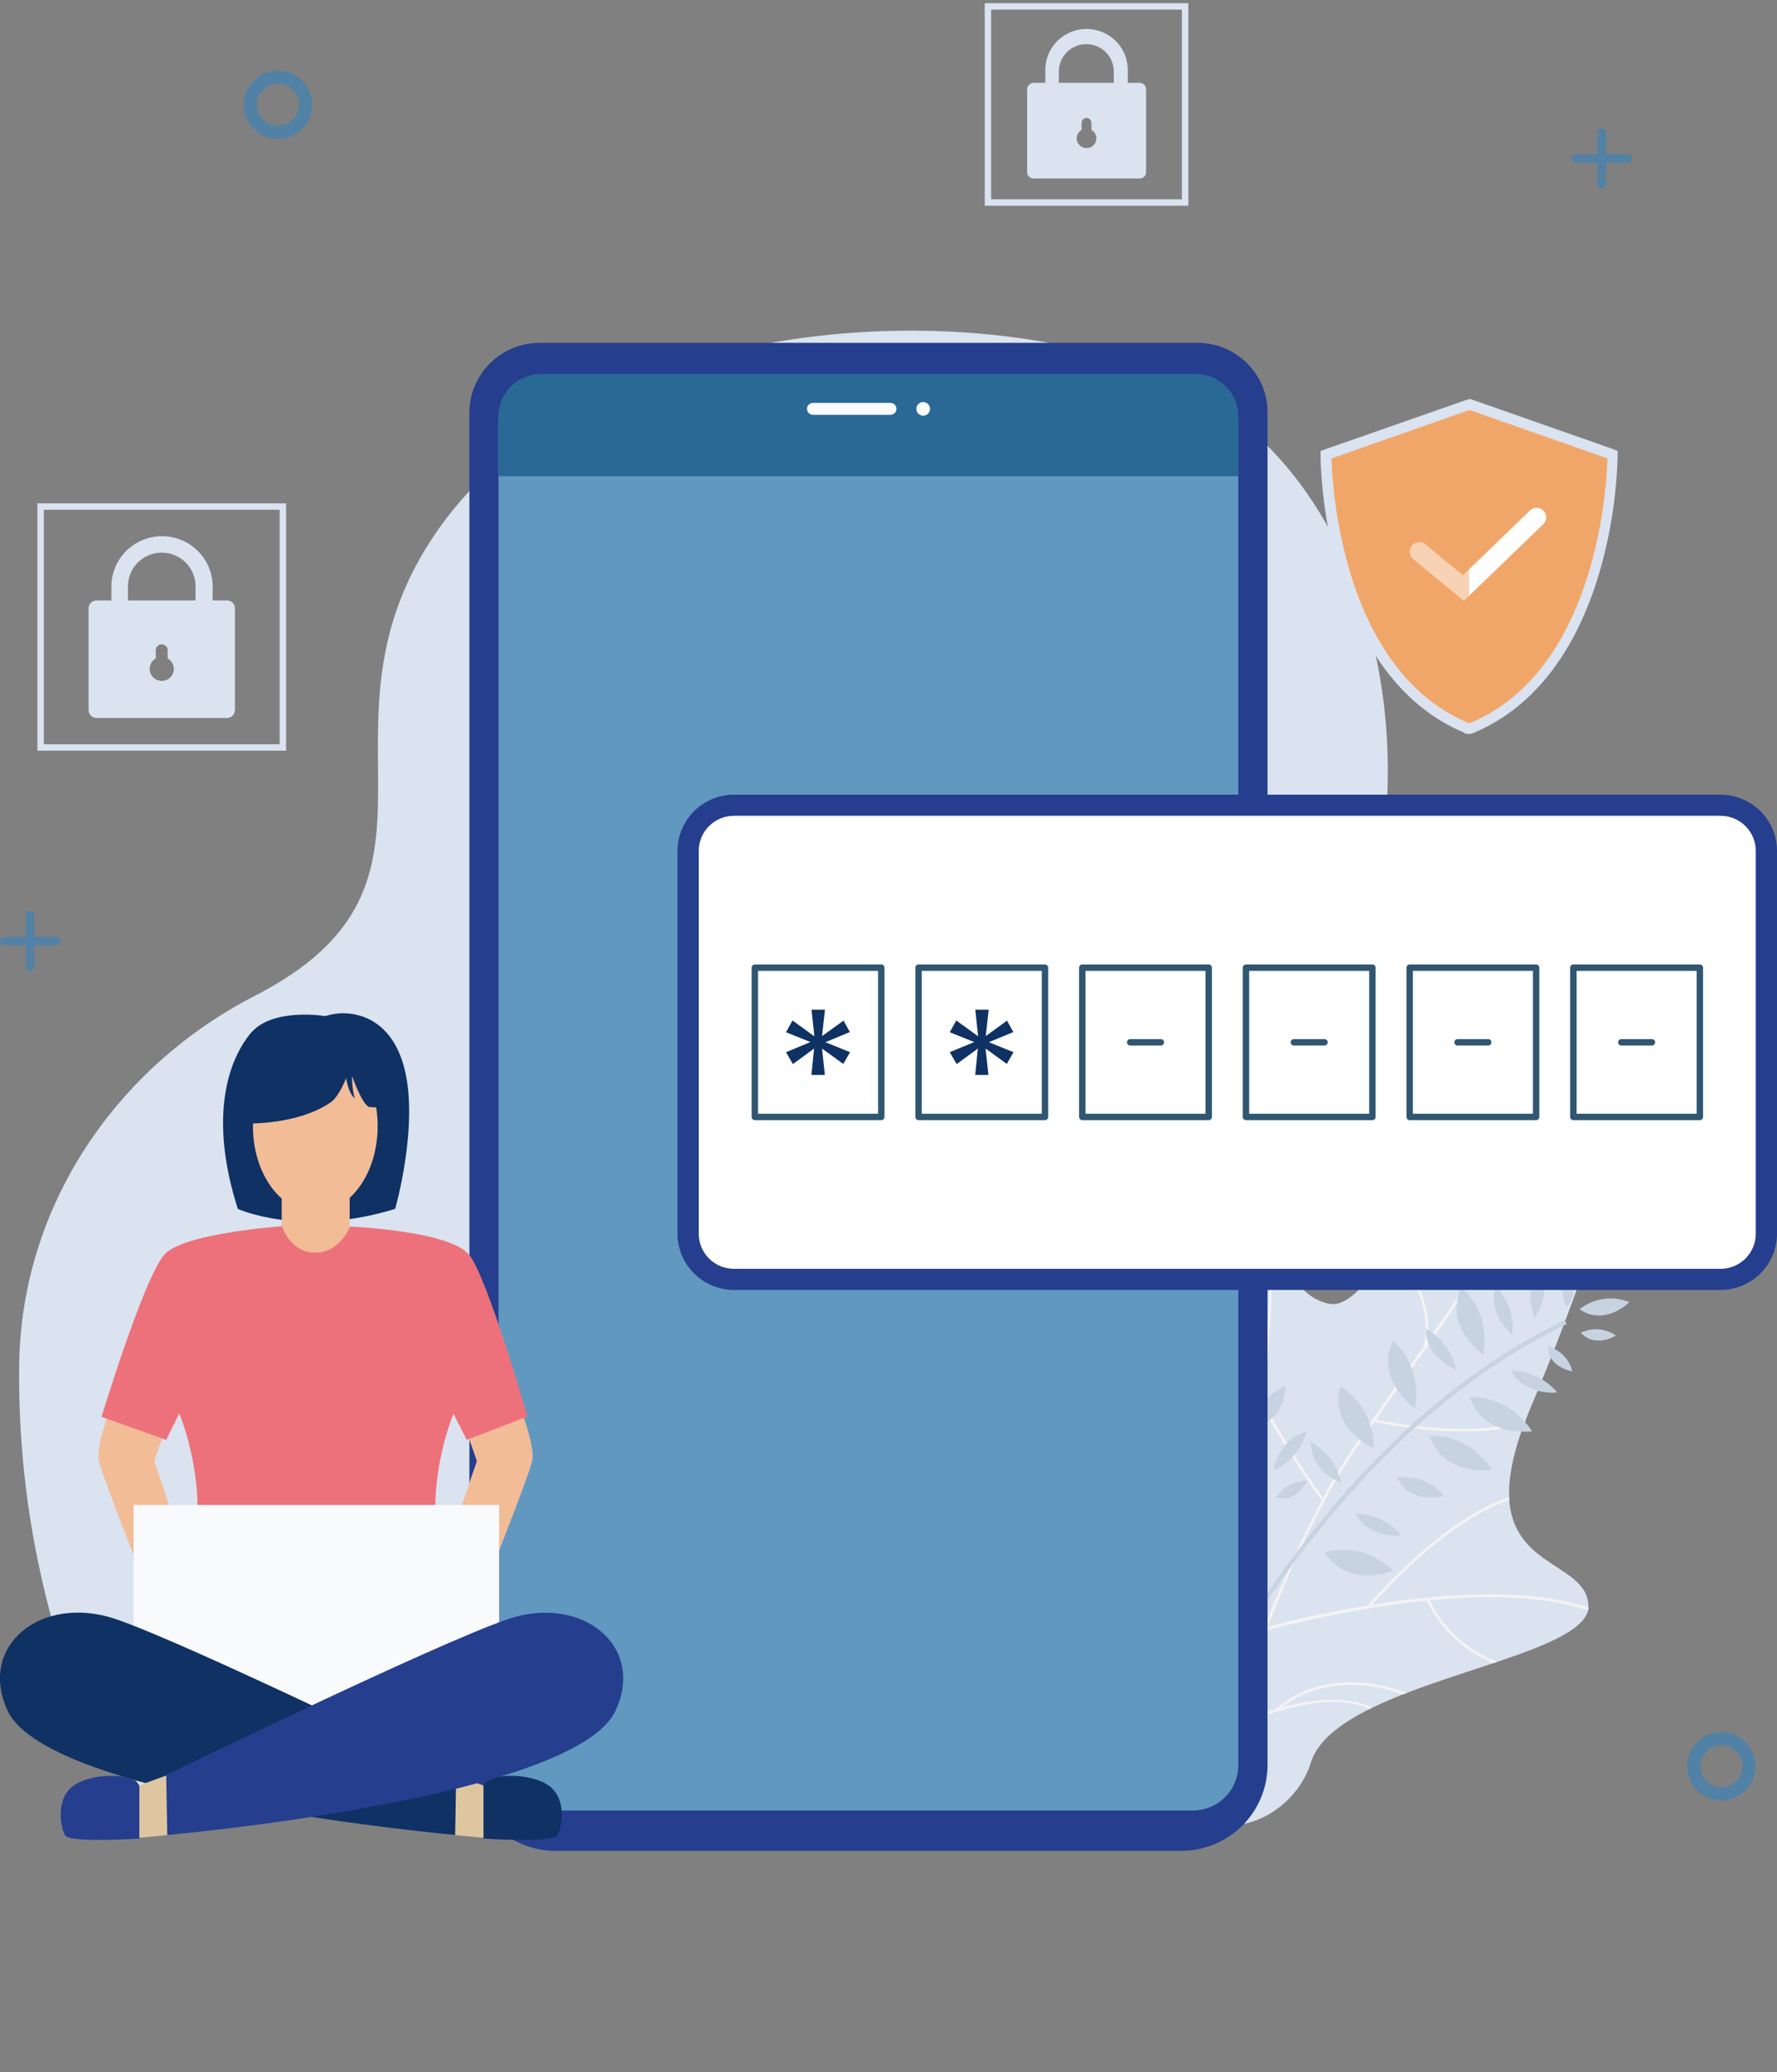<svg width="277" height="323" viewBox="0 0 277 323" fill="none" xmlns="http://www.w3.org/2000/svg">
<rect x="0" y="0" width="277" height="323" fill="#808080" stroke="none"/>
<g clip-path="url(#clip0_5750_2579)">
<path d="M201.487 172.028C187.433 195.608 160.052 181.804 159.06 260.731C159.014 267.623 158.52 274.505 157.58 281.334C154.976 299.479 149.106 249.677 141.178 256.509C141.178 256.509 112.517 257.509 91.928 256.5C73.638 255.604 49.057 256.509 49.057 256.509C38.31 248.805 29.902 297.341 23.007 281.334C16.559 266.428 11.433 267.448 6.82 247.461C4.079 235.88 2.796 224.005 3.001 212.108C3.554 187.838 18.08 166.347 39.765 155.207C74.421 137.407 46.751 113.458 68.212 82.677C92.617 47.686 156.059 44.956 186.011 60.84C215.963 76.724 228.438 126.859 201.487 172.028Z" fill="#DAE3EF"/>
<path d="M247.532 251.074C246.751 254.167 240.754 256.569 233.409 259.046L232.785 259.253C228.454 260.702 223.721 262.186 219.358 263.865L218.754 264.094C217.049 264.765 215.413 265.471 213.889 266.205L213.449 266.425C208.844 268.721 205.367 271.412 204.333 274.763C202.388 281.242 194.536 286.703 187.855 283.582L187.471 283.383C181.173 280.095 176.064 268.967 178.211 243.467L178.11 242.45L178.07 241.931C177.762 238.461 177.07 229.492 176.96 219.602C176.954 219.355 176.957 219.109 176.953 218.854C176.863 213.023 177.09 207.192 177.633 201.387L177.693 200.877C178.691 191.937 180.825 184.878 184.991 183.878C185.609 183.725 186.241 183.632 186.878 183.601C187.034 183.589 187.178 183.592 187.314 183.592C192.592 183.595 195.348 188.514 198.044 193.436L198.14 193.596L198.398 194.059C200.788 198.403 203.216 202.595 207.38 203.258C210.077 203.685 213.341 199.914 216.926 194.333C217.009 194.209 217.083 194.084 217.167 193.953C221.935 186.457 227.279 175.876 232.613 167.76C232.701 167.647 232.775 167.522 232.854 167.414C237.738 160.067 242.615 154.838 247.078 155.94L247.502 156.047C256.214 159.097 254.25 174.425 248.788 191.989L248.663 192.483C245.851 201.448 242.143 210.958 238.502 219.663C238.247 220.268 238.011 220.862 237.79 221.433C237.746 221.609 237.653 221.772 237.593 221.943C235.771 226.825 235.131 230.539 235.251 233.435C235.265 233.583 235.271 233.729 235.277 233.874C236.059 244.443 247.401 243.799 247.611 250.322C247.615 250.429 247.611 250.536 247.599 250.642C247.594 250.788 247.572 250.933 247.532 251.074Z" fill="#DAE3EF"/>
<path d="M222.845 249.458C225.003 253.875 228.778 257.305 233.392 259.043L232.769 259.25C228.208 257.408 224.506 253.926 222.4 249.498C219.277 249.811 216.246 250.232 213.401 250.692L213.341 250.762L213.268 250.743C204.567 252.174 197.948 254.003 197.373 254.155C195.39 259.301 193.658 264.333 192.197 268.865C194.359 267.916 196.579 267.1 198.843 266.424C200.248 265.083 207.206 259.481 219.333 263.894L218.73 264.123C208.457 260.569 202.076 264.358 199.829 266.13C204.409 264.879 210.165 264.239 213.87 266.211L213.431 266.43C209.633 264.419 203.693 265.453 199.033 266.819C198.991 266.865 198.946 266.907 198.898 266.946L198.822 266.876C196.504 267.567 194.234 268.41 192.028 269.399C190.128 275.33 188.711 280.365 187.833 283.603L187.448 283.404C188.705 278.735 191.091 270.409 194.39 261.033L194.245 261.064C194.221 260.956 191.309 250.146 178.087 242.471L178.048 241.952C181.644 243.992 184.907 246.567 187.723 249.587C188.74 237.972 180.643 224.902 176.936 219.631C176.93 219.384 176.932 219.139 176.928 218.883C180.5 223.916 189.4 237.825 188.118 250.018C190.955 253.072 193.142 256.665 194.547 260.581C197.703 251.41 201.54 242.488 206.026 233.886C202.627 229.179 199.532 224.261 196.76 219.164L196.672 219.141C196.672 219.141 196.686 219.085 196.704 219.014C194.643 215.263 192.798 211.399 191.178 207.441L191.126 207.648C191.126 207.648 190.629 207.523 189.828 207.32C187.327 206.688 181.783 204.973 177.638 201.365L177.699 200.854C182.708 205.36 190.028 206.964 191.083 207.179C187.948 199.34 185.818 190.898 186.883 183.578C187.04 183.567 187.184 183.569 187.32 183.57C185.761 194.531 191.266 208.006 196.751 218.22C197.044 214.495 198.19 199.741 198.049 193.413L198.145 193.573L198.403 194.037C198.547 200.857 197.306 216.698 197.123 218.908C199.856 223.94 202.899 228.799 206.237 233.456C207.651 230.863 209.122 228.385 210.656 226.093C213.277 222.168 216.054 218.231 218.72 214.427L221.911 209.9C223.41 203.698 219.401 197.461 216.884 194.298C216.966 194.175 217.041 194.049 217.125 193.918C219.556 196.949 223.474 202.909 222.516 209.027C228.759 200.081 234.852 190.817 239.552 180.387C239.521 179.531 239.081 170.609 232.57 167.726C232.659 167.612 232.733 167.487 232.811 167.38C238.555 169.959 239.7 177.033 239.964 179.567C243.325 172.018 245.712 164.073 247.065 155.922L247.49 156.029C245.066 170.748 239.48 183.032 232.767 194.242C234.481 194.209 242.303 193.93 248.803 191.96L248.678 192.454C241.696 194.506 233.358 194.671 232.536 194.684C229.316 200.001 225.856 205.088 222.36 210.081C222.36 210.081 222.34 210.161 222.328 210.209L222.272 210.195C221.227 211.694 220.169 213.182 219.117 214.68C217.591 216.839 216.045 219.043 214.502 221.265C216.597 221.718 229.273 224.226 237.798 221.403C237.753 221.578 237.661 221.741 237.601 221.913C228.706 224.685 215.692 221.956 214.237 221.639C213.161 223.198 212.083 224.766 211.038 226.334C205.845 234.095 201.301 244.013 197.592 253.591C199.084 253.188 205.284 251.566 213.201 250.268C214.626 248.61 225.299 236.578 235.259 233.405C235.273 233.553 235.279 233.698 235.284 233.844C225.998 236.848 216.151 247.571 213.867 250.165C224.536 248.435 238.164 247.385 247.607 250.611C247.602 250.755 247.58 250.897 247.542 251.036C240.621 248.693 231.443 248.638 222.845 249.458Z" fill="#F4F4F4"/>
<path d="M268.326 272.052C266.521 272.052 265.052 273.521 265.052 275.326C265.052 277.131 266.521 278.6 268.326 278.6C270.132 278.6 271.601 277.131 271.601 275.326C271.601 273.521 270.132 272.052 268.326 272.052ZM268.326 280.652C265.39 280.652 263 278.262 263 275.326C263 272.389 265.39 269.999 268.326 269.999C271.263 269.999 273.653 272.389 273.653 275.326C273.653 278.262 271.263 280.652 268.326 280.652Z" fill="#5182A6"/>
<path d="M209.066 231.204C208.8 229.855 208.239 228.581 207.423 227.47C206.608 226.36 205.557 225.441 204.346 224.779C204.258 229.277 209.066 231.204 209.066 231.204ZM214.178 225.822C214.071 218.723 208.901 216.136 208.901 216.136C207.165 222.634 214.154 225.816 214.154 225.816L214.178 225.822ZM200.4 215.963C199.139 216.504 198.045 217.37 197.233 218.472C196.421 219.573 195.92 220.872 195.78 222.232C200.469 221.357 200.376 215.957 200.376 215.957L200.4 215.963ZM203.686 223.204C199.277 224.185 198.517 229.25 198.517 229.25C199.766 228.677 200.872 227.837 201.757 226.79C202.642 225.743 203.284 224.515 203.638 223.192L203.686 223.204ZM193.262 211.751C192.526 212.373 191.971 213.18 191.653 214.087C191.335 214.995 191.266 215.971 191.453 216.916C194.438 215.364 193.262 211.751 193.262 211.751ZM220.552 219.496C221.75 212.497 217.136 209.025 217.136 209.025C214.228 215.133 220.552 219.496 220.552 219.496ZM245.009 198.303C242.385 200.388 244.218 203.726 244.218 203.726C244.814 202.975 245.197 202.08 245.331 201.131C245.464 200.183 245.342 199.216 244.977 198.329L245.009 198.303ZM186.671 215.224C185.543 214.439 184.227 213.966 182.858 213.854C181.488 213.742 180.114 213.994 178.876 214.585C182.127 218.12 186.671 215.224 186.671 215.224ZM240.352 197.533C237.161 200.712 239.217 205.396 239.217 205.396C239.981 204.254 240.481 202.959 240.683 201.601C240.885 200.243 240.783 198.857 240.384 197.541L240.352 197.533ZM253.961 202.966C252.686 202.451 251.297 202.283 249.937 202.481C248.577 202.678 247.295 203.233 246.224 204.089C250.192 206.813 253.993 202.974 253.993 202.974L253.961 202.966ZM231.226 211.17C232.416 204.169 227.802 200.696 227.802 200.696C224.926 206.813 231.226 211.17 231.226 211.17ZM235.744 208.071C235.897 206.707 235.746 205.325 235.301 204.024C234.856 202.723 234.128 201.534 233.17 200.543C231.763 204.827 235.744 208.071 235.744 208.071ZM226.964 213.527C226.698 212.178 226.137 210.903 225.321 209.793C224.505 208.683 223.455 207.764 222.244 207.102C222.178 211.613 226.962 213.535 226.962 213.535L226.964 213.527ZM198.949 233.447C202.211 234.271 203.777 230.842 203.777 230.842C202.811 230.808 201.854 231.032 201.005 231.49C200.156 231.947 199.446 232.623 198.949 233.447ZM222.87 223.821C224.97 230.22 232.609 229.149 232.609 229.149C228.629 223.233 222.87 223.821 222.87 223.821ZM217.804 230.368C219.883 234.659 225.097 233.195 225.097 233.195C224.243 232.121 223.116 231.293 221.834 230.796C220.552 230.299 219.161 230.151 217.804 230.368ZM206.467 241.961C210.051 247.684 217.163 244.817 217.163 244.817C211.955 240.016 206.491 241.967 206.491 241.967L206.467 241.961ZM229.125 217.796C231.234 224.197 238.824 223.113 238.824 223.113C234.899 217.186 229.149 217.802 229.149 217.802L229.125 217.796ZM235.533 213.666C237.646 217.651 242.756 217.069 242.756 217.069C241.877 216.014 240.777 215.163 239.533 214.577C238.289 213.99 236.932 213.681 235.557 213.672L235.533 213.666ZM246.41 207.74C248.682 210.222 251.9 208.186 251.9 208.186C251.107 207.635 250.181 207.303 249.217 207.225C248.254 207.147 247.288 207.325 246.418 207.742L246.41 207.74ZM189.782 221.132C188.501 220.632 187.11 220.482 185.753 220.696C184.396 220.911 183.122 221.483 182.063 222.353C186.029 225.017 189.782 221.132 189.782 221.132ZM241.24 209.842C241.316 213.185 245.094 213.758 245.094 213.758C244.86 212.825 244.381 211.97 243.705 211.282C243.029 210.594 242.18 210.097 241.248 209.844L241.24 209.842ZM186.188 233.597C190.146 236.293 193.907 232.376 193.907 232.376C192.627 231.878 191.237 231.729 189.882 231.943C188.526 232.158 187.254 232.73 186.196 233.599L186.188 233.597ZM185.784 237.828C188.626 241.667 193.479 239.264 193.479 239.264C192.437 238.371 191.175 237.769 189.824 237.52C188.472 237.271 187.08 237.383 185.788 237.846L185.784 237.828ZM192.087 226.184C191.247 225.701 190.294 225.45 189.326 225.456C188.358 225.461 187.41 225.724 186.579 226.216C189.063 228.498 192.095 226.186 192.095 226.186L192.087 226.184ZM218.504 239.373C217.625 238.312 216.522 237.457 215.274 236.867C214.026 236.278 212.663 235.968 211.283 235.962C213.402 239.958 218.512 239.375 218.512 239.375L218.504 239.373ZM244.219 206.389L243.927 205.789C222.32 216.11 206.568 234.948 197.157 248.937C195.942 250.741 194.795 252.512 193.729 254.235C194.996 249.764 195.831 245.182 196.224 240.551C197.12 228.906 194.183 220.353 187.734 215.806L187.351 216.345C201.928 226.619 193.134 254.195 192.337 256.504C188.313 263.098 184.774 269.975 181.748 277.08L182.367 277.329C185.374 270.265 188.891 263.429 192.892 256.873C192.898 256.838 192.907 256.803 192.918 256.769C194.376 254.373 195.941 251.86 197.674 249.288C207.088 235.385 222.753 216.66 244.227 206.391L244.219 206.389ZM183.315 240.749C184.702 247.34 192.371 247.091 192.371 247.091C189.1 240.769 183.323 240.751 183.323 240.751L183.315 240.749Z" fill="#C7D3E0"/>
<path d="M186.664 53.441H84.151C81.25 53.437 78.467 54.576 76.409 56.608C74.351 58.641 73.187 61.401 73.172 64.286V275.16C73.172 278.701 74.586 282.097 77.104 284.601C79.622 287.105 83.037 288.512 86.598 288.512H184.15C187.71 288.501 191.121 287.09 193.638 284.587C196.155 282.084 197.574 278.692 197.585 275.152V64.277C197.578 61.401 196.425 58.645 194.377 56.614C192.33 54.582 189.556 53.441 186.664 53.441Z" fill="#253E8E"/>
<path d="M185.937 58.371H84.829C82.95 58.373 81.149 59.113 79.816 60.429C78.483 61.746 77.726 63.532 77.711 65.4V275.173C77.711 277.043 78.457 278.836 79.786 280.158C81.114 281.481 82.916 282.225 84.796 282.227H185.937C187.816 282.223 189.618 281.479 190.947 280.157C192.277 278.835 193.025 277.043 193.03 275.173V65.384C193.019 63.52 192.267 61.737 190.938 60.423C189.609 59.109 187.811 58.371 185.937 58.371Z" fill="#6098C0"/>
<path d="M193.03 64.87V74.234H77.711V64.878C77.711 63.134 78.408 61.461 79.648 60.227C80.888 58.994 82.571 58.301 84.325 58.301H186.466C188.21 58.314 189.878 59.011 191.107 60.242C192.337 61.472 193.028 63.135 193.03 64.87Z" fill="#2A6996"/>
<path d="M138.805 62.803H126.727C126.479 62.803 126.242 62.901 126.067 63.076C125.891 63.25 125.793 63.486 125.793 63.733C125.793 63.979 125.891 64.215 126.067 64.389C126.242 64.564 126.479 64.662 126.727 64.662H138.805C139.053 64.662 139.291 64.564 139.466 64.389C139.641 64.215 139.74 63.979 139.74 63.733C139.74 63.486 139.641 63.25 139.466 63.076C139.291 62.901 139.053 62.803 138.805 62.803ZM143.915 62.672C143.703 62.67 143.496 62.731 143.32 62.847C143.143 62.962 143.005 63.127 142.923 63.321C142.841 63.514 142.819 63.728 142.859 63.934C142.9 64.141 143.001 64.33 143.149 64.48C143.298 64.629 143.488 64.731 143.695 64.772C143.902 64.814 144.117 64.793 144.313 64.713C144.508 64.633 144.675 64.497 144.792 64.323C144.91 64.148 144.973 63.943 144.973 63.733C144.974 63.594 144.947 63.456 144.895 63.327C144.842 63.199 144.764 63.082 144.666 62.983C144.567 62.884 144.45 62.806 144.321 62.753C144.193 62.699 144.054 62.672 143.915 62.672Z" fill="#F9FBFC"/>
<path d="M268.195 125.52H114.45C110.5 125.52 107.299 128.704 107.299 132.631V192.32C107.299 196.247 110.5 199.431 114.45 199.431H268.195C272.144 199.431 275.346 196.247 275.346 192.32V132.631C275.346 128.704 272.144 125.52 268.195 125.52Z" fill="white"/>
<path d="M268.186 127.164C268.909 127.163 269.625 127.303 270.293 127.577C270.961 127.852 271.568 128.254 272.079 128.762C272.591 129.27 272.996 129.873 273.273 130.537C273.55 131.201 273.692 131.912 273.692 132.631V192.319C273.69 193.77 273.109 195.161 272.077 196.186C271.044 197.211 269.645 197.787 268.186 197.787H114.417C112.959 197.787 111.56 197.211 110.529 196.185C109.498 195.16 108.919 193.769 108.919 192.319V132.631C108.919 131.181 109.498 129.79 110.529 128.765C111.56 127.74 112.959 127.164 114.417 127.164H268.186ZM268.186 123.875H114.417C112.082 123.877 109.844 124.8 108.194 126.442C106.543 128.084 105.614 130.309 105.612 132.631V192.319C105.617 194.64 106.546 196.865 108.196 198.506C109.846 200.147 112.083 201.071 114.417 201.075H268.186C270.522 201.073 272.761 200.15 274.413 198.509C276.065 196.868 276.995 194.642 276.999 192.319V132.631C276.997 130.308 276.068 128.081 274.415 126.439C272.763 124.797 270.522 123.875 268.186 123.875Z" fill="#253E8E"/>
<path d="M137.375 150.84H117.666V174.107H137.375V150.84Z" fill="white" stroke="#305671" stroke-linecap="round" stroke-linejoin="round"/>
<path d="M162.895 150.84H143.187V174.107H162.895V150.84Z" fill="white" stroke="#305671" stroke-linecap="round" stroke-linejoin="round"/>
<path d="M188.417 150.84H168.708V174.107H188.417V150.84Z" fill="white" stroke="#305671" stroke-linecap="round" stroke-linejoin="round"/>
<path d="M213.93 150.84H194.221V174.107H213.93V150.84Z" fill="white" stroke="#305671" stroke-linecap="round" stroke-linejoin="round"/>
<path d="M239.45 150.84H219.741V174.107H239.45V150.84Z" fill="white" stroke="#305671" stroke-linecap="round" stroke-linejoin="round"/>
<path d="M264.971 150.84H245.262V174.107H264.971V150.84Z" fill="white" stroke="#305671" stroke-linecap="round" stroke-linejoin="round"/>
<path d="M128.141 161.506L131.489 159.097L132.481 160.873L128.662 162.459L132.506 164.013L131.448 165.847L128.141 163.446L128.579 167.557H126.487L126.901 163.446L123.594 165.871L122.527 164.013L126.339 162.435L122.527 160.906L123.536 159.072L126.942 161.539L126.504 157.387H128.595L128.141 161.506Z" fill="#0F3163"/>
<path d="M153.661 161.506L156.968 159.097L157.96 160.873L154.141 162.459L157.985 164.013L156.943 165.847L153.636 163.446L154.075 167.557H152.016L152.429 163.446L149.123 165.871L148.048 164.013L151.867 162.435L148.048 160.906L149.065 159.072L152.471 161.539L152.033 157.387H154.116L153.661 161.506Z" fill="#0F3163"/>
<path d="M176.173 162.473H180.951" stroke="#305671" stroke-linecap="round" stroke-linejoin="round"/>
<path d="M201.693 162.473H206.464" stroke="#305671" stroke-linecap="round" stroke-linejoin="round"/>
<path d="M227.206 162.473H231.984" stroke="#305671" stroke-linecap="round" stroke-linejoin="round"/>
<path d="M252.728 162.473H257.506" stroke="#305671" stroke-linecap="round" stroke-linejoin="round"/>
<path d="M49.114 270.735C49.114 270.735 21.94 272.379 21.279 269.592C20.618 266.805 25.198 254.793 29.339 244.187C33.481 233.582 30.001 223.51 25.859 215.749C21.717 207.988 21.643 200.473 26.619 195.919C31.596 191.364 48.9 191.75 48.9 191.75C48.9 191.75 66.459 190.764 71.436 195.318C76.413 199.873 76.057 208.004 71.924 215.749C67.79 223.494 64.31 233.606 68.451 244.179C72.593 254.752 77.182 266.788 76.512 269.584C75.842 272.379 48.676 270.726 48.676 270.726L49.114 270.735Z" fill="#F2BC97"/>
<path d="M69.147 193.889C70.012 193.987 70.835 194.316 71.529 194.839C72.222 195.363 72.762 196.063 73.09 196.865C76.157 204.026 86.053 228.148 80.836 230.5C74.71 233.262 67.229 211.409 65.881 204.848C64.765 199.381 64.889 193.552 69.147 193.889Z" fill="#F2BC97"/>
<path d="M81.53 220.633C81.53 220.633 83.308 225.5 83.002 227.506C82.696 229.512 75.413 247.772 75.413 247.772L69.295 245.602C69.295 245.602 74.454 228.6 74.412 228.131C74.371 227.662 72.966 223.872 72.966 223.872L81.53 220.633Z" fill="#F2BC97"/>
<path d="M16.832 220.633C16.832 220.633 15.063 225.5 15.368 227.506C15.674 229.512 22.95 247.772 22.95 247.772L29.076 245.602C29.076 245.602 23.909 228.6 23.95 228.131C23.991 227.662 25.405 223.872 25.405 223.872L16.832 220.633Z" fill="#F2BC97"/>
<path d="M20.386 223.889C21.18 224.087 21.909 224.482 22.506 225.039C23.102 225.596 23.545 226.296 23.792 227.071C26.339 234.322 35.201 260.237 32.746 262.481C29.885 265.095 15.996 228.633 16.492 226.462C16.568 226.034 16.73 225.625 16.969 225.261C17.209 224.897 17.52 224.585 17.884 224.345C18.248 224.104 18.658 223.939 19.088 223.861C19.518 223.783 19.96 223.792 20.386 223.889Z" fill="#F2BC97"/>
<path d="M37.069 188.437C37.069 188.437 46.924 192.967 61.598 188.437C61.598 188.437 65.335 175.422 63.028 166.502C60.722 157.581 53.736 157.31 50.727 158.395C50.727 158.395 42.46 156.973 39.045 161.092C35.796 165.038 32.382 173.712 37.069 188.437Z" fill="#0F3163"/>
<path d="M54.505 185.312H43.906V196.346H54.505V185.312Z" fill="#F2BC97"/>
<path d="M49.148 188.933C54.517 188.933 58.87 182.944 58.87 175.556C58.87 168.169 54.517 162.18 49.148 162.18C43.779 162.18 39.426 168.169 39.426 175.556C39.426 182.944 43.779 188.933 49.148 188.933Z" fill="#F2BC97"/>
<path d="M70.7 220.388L72.751 224.45L82.233 220.799C82.233 220.799 75.933 199.012 73.139 195.608C69.998 191.81 54.579 191.202 54.579 191.202C54.579 191.202 53.025 195.263 49.115 195.263C45.204 195.263 43.948 191.152 43.948 191.152C43.948 191.152 28.455 192.221 25.595 195.6C22.321 199.456 15.831 220.857 15.831 220.857L25.909 224.45L27.934 220.339C27.934 220.339 36.681 240.136 23.71 257.418C11.673 273.458 44.518 270.49 49.338 269.981C54.141 270.49 86.987 273.458 74.966 257.418C61.954 240.186 70.7 220.388 70.7 220.388Z" fill="#ED717A"/>
<path d="M25.826 256.971C23.015 258.854 26.827 263.319 28.191 264.79C30.406 267.199 34.804 268.342 35.797 267.487C36.789 266.632 31.415 261.444 31.456 261.074C31.498 260.704 34.366 262.957 35.201 262.061C36.036 261.164 32.647 257.679 30.754 256.823C28.86 255.968 27.596 255.788 25.826 256.971Z" fill="#F2BC97"/>
<path d="M77.975 223.889C77.183 224.088 76.456 224.484 75.861 225.041C75.266 225.598 74.824 226.297 74.577 227.071C72.031 234.314 63.16 260.237 65.624 262.481C68.476 265.096 82.365 228.633 81.877 226.463C81.801 226.034 81.638 225.625 81.398 225.261C81.158 224.897 80.846 224.585 80.481 224.344C80.116 224.103 79.706 223.939 79.275 223.861C78.844 223.783 78.402 223.792 77.975 223.889Z" fill="#F2BC97"/>
<path d="M77.802 254.112L77.86 254.293C64.583 259.472 50.495 267.973 49.305 268.68C40.041 263.731 30.515 259.284 20.767 255.361L20.825 254.112V234.594H77.802V254.112Z" fill="#F8FAFB"/>
<path d="M71.23 286.053C71.23 286.053 7.638 280.446 1.198 266.683C-3.547 256.513 6.514 248.431 18.105 252.402C29.695 256.373 71.387 276.73 71.387 276.73L71.23 286.053Z" fill="#0F3163"/>
<path d="M75.297 278.373V286.594C75.297 286.594 86.168 287.31 86.871 286.101C87.574 284.893 88.417 280.519 85.656 278.422C82.894 276.326 76.165 276.244 75.297 278.373Z" fill="#0F3163"/>
<path d="M71.105 276.762L75.371 278.324V286.488L70.948 286.052L71.105 276.762Z" fill="#DEC6A0"/>
<path d="M25.917 286.052C25.917 286.052 89.5 280.445 95.94 266.682C100.685 256.537 90.632 248.431 79.042 252.434C67.451 256.438 25.76 276.762 25.76 276.762L25.917 286.052Z" fill="#253E8E"/>
<path d="M25.908 276.762L21.643 278.324V286.488L26.074 286.052L25.908 276.762Z" fill="#DEC6A0"/>
<path d="M21.726 278.373V286.594C21.726 286.594 10.846 287.31 10.152 286.101C9.457 284.893 8.606 280.519 11.367 278.422C14.128 276.326 20.858 276.244 21.726 278.373Z" fill="#253E8E"/>
<path d="M36.929 175.117C36.929 175.117 45.857 175.734 51.553 171.829C52.843 170.957 53.959 168.055 53.959 168.055C53.959 168.055 54.265 170.349 55.282 171.196C54.993 170.059 54.857 168.89 54.877 167.718C54.877 167.718 56.53 172.478 57.663 172.577C58.795 172.676 62.35 172.577 62.35 172.577L57.448 161.683L41.839 160.039L36.929 175.117Z" fill="#0F3163"/>
<path d="M33.109 99.655H17.36V91.434C17.36 90.403 17.565 89.382 17.961 88.429C18.358 87.476 18.94 86.611 19.673 85.882C20.406 85.153 21.276 84.574 22.234 84.18C23.192 83.785 24.219 83.582 25.256 83.582C26.292 83.582 27.319 83.785 28.277 84.18C29.235 84.574 30.105 85.153 30.838 85.882C31.571 86.611 32.153 87.476 32.55 88.429C32.946 89.382 33.151 90.403 33.151 91.434L33.109 99.655ZM19.948 97.016H30.48V91.384C30.48 89.995 29.925 88.663 28.938 87.681C27.95 86.699 26.611 86.147 25.214 86.147C23.817 86.147 22.478 86.699 21.49 87.681C20.503 88.663 19.948 89.995 19.948 91.384V97.016Z" fill="#DAE3EF"/>
<path d="M35.391 93.594H15.046C14.718 93.594 14.404 93.722 14.172 93.952C13.94 94.181 13.808 94.493 13.806 94.819V110.686C13.806 111.013 13.936 111.327 14.169 111.558C14.401 111.79 14.717 111.92 15.046 111.92H35.391C35.719 111.917 36.032 111.787 36.263 111.555C36.494 111.324 36.623 111.012 36.623 110.686V94.819C36.623 94.494 36.493 94.182 36.262 93.953C36.031 93.723 35.718 93.594 35.391 93.594ZM24.28 102.637V101.281C24.302 101.051 24.41 100.837 24.581 100.681C24.753 100.525 24.978 100.439 25.21 100.439C25.443 100.439 25.667 100.525 25.839 100.681C26.011 100.837 26.118 101.051 26.14 101.281V102.637C26.432 102.803 26.674 103.042 26.843 103.331C27.011 103.62 27.1 103.948 27.099 104.282C27.096 104.611 27.007 104.933 26.839 105.216C26.671 105.499 26.432 105.734 26.144 105.896C25.857 106.058 25.531 106.142 25.201 106.14C24.87 106.138 24.546 106.049 24.261 105.882C23.976 105.716 23.739 105.478 23.576 105.192C23.413 104.907 23.328 104.583 23.33 104.254C23.331 103.926 23.42 103.603 23.587 103.319C23.754 103.036 23.993 102.8 24.28 102.637Z" fill="#DAE3EF"/>
<path d="M44.096 78.961H6.332V116.517H44.096V78.961Z" stroke="#DAE3EF" stroke-miterlimit="10"/>
<path d="M175.801 17.846H162.946V11.137C162.915 10.279 163.058 9.422 163.367 8.62C163.676 7.818 164.145 7.085 164.744 6.467C165.344 5.849 166.063 5.357 166.859 5.021C167.654 4.685 168.509 4.512 169.373 4.512C170.237 4.512 171.093 4.685 171.888 5.021C172.683 5.357 173.402 5.849 174.002 6.467C174.602 7.085 175.07 7.818 175.38 8.62C175.689 9.422 175.832 10.279 175.801 11.137V17.846ZM165.054 15.717H173.618V11.137C173.618 10.008 173.167 8.925 172.364 8.126C171.561 7.327 170.472 6.879 169.336 6.879C168.2 6.879 167.111 7.327 166.308 8.126C165.505 8.925 165.054 10.008 165.054 11.137V15.717Z" fill="#DAE3EF"/>
<path d="M177.652 12.914H161.118C160.85 12.914 160.594 13.02 160.405 13.208C160.216 13.396 160.109 13.651 160.109 13.917V26.833C160.109 26.965 160.136 27.095 160.186 27.216C160.237 27.337 160.312 27.447 160.405 27.54C160.499 27.632 160.61 27.705 160.733 27.755C160.855 27.804 160.986 27.829 161.118 27.828H177.652C177.918 27.828 178.172 27.723 178.36 27.537C178.547 27.35 178.653 27.097 178.653 26.833V13.917C178.653 13.652 178.548 13.399 178.36 13.211C178.173 13.023 177.918 12.916 177.652 12.914ZM168.608 20.248V19.146C168.608 18.945 168.688 18.753 168.831 18.611C168.973 18.469 169.167 18.39 169.369 18.39C169.57 18.39 169.764 18.469 169.906 18.611C170.049 18.753 170.129 18.945 170.129 19.146V20.248C170.422 20.414 170.651 20.672 170.78 20.982C170.91 21.291 170.933 21.635 170.847 21.959C170.76 22.283 170.568 22.569 170.301 22.773C170.033 22.977 169.706 23.088 169.369 23.088C169.032 23.088 168.704 22.977 168.437 22.773C168.169 22.569 167.977 22.283 167.891 21.959C167.804 21.635 167.827 21.291 167.957 20.982C168.087 20.672 168.316 20.414 168.608 20.248Z" fill="#DAE3EF"/>
<path d="M184.737 1H154V31.568H184.737V1Z" stroke="#DAE3EF" stroke-miterlimit="10"/>
<path d="M228.81 113.564L228.637 113.449C207.233 104.48 206.753 72.802 206.745 71.454V70.87L228.802 63.133L229.075 63.043L251.396 70.87V71.454C251.396 72.81 250.892 104.644 229.389 113.499L229.24 113.564H228.81Z" fill="#F1A669"/>
<path d="M229.067 63.916L250.561 71.447C250.561 71.447 250.313 103.987 229.067 112.743C229.067 112.743 229.067 112.743 229.009 112.743C207.82 103.955 207.58 71.471 207.58 71.471L229.001 63.94H229.067V63.916ZM229.067 62.197L228.529 62.378H228.463L206.969 69.901L205.853 70.287V71.463C206.042 77.489 206.995 83.466 208.688 89.254C212.367 101.759 219.105 110.376 228.19 114.19L228.496 114.388H229.323L229.637 114.264C238.797 110.491 245.601 101.85 249.305 89.279C250.999 83.482 251.954 77.497 252.149 71.463V70.287L251.107 69.885L229.612 62.345L229.075 62.156L229.067 62.197Z" fill="#DAE3EF"/>
<path d="M228.174 93.668L220.295 87.148C219.989 86.896 219.797 86.534 219.76 86.141C219.722 85.747 219.844 85.356 220.097 85.051C220.35 84.747 220.715 84.556 221.11 84.519C221.505 84.482 221.899 84.602 222.205 84.854L228.042 89.672L238.483 79.576C238.768 79.301 239.151 79.15 239.548 79.156C239.945 79.163 240.323 79.325 240.6 79.609C240.876 79.892 241.028 80.273 241.021 80.668C241.015 81.063 240.852 81.439 240.566 81.713L228.174 93.668Z" fill="#FEFEFE"/>
<g style="mix-blend-mode:multiply" opacity="0.5">
<path d="M229.001 63.938V112.716C207.812 103.927 207.572 71.444 207.572 71.444L229.001 63.938Z" fill="#F1A669"/>
</g>
<path d="M43.326 13.052C41.521 13.052 40.052 14.521 40.052 16.326C40.052 18.131 41.521 19.6 43.326 19.6C45.132 19.6 46.601 18.131 46.601 16.326C46.601 14.521 45.132 13.052 43.326 13.052ZM43.326 21.652C40.39 21.652 38 19.262 38 16.326C38 13.389 40.39 10.999 43.326 10.999C46.263 10.999 48.653 13.389 48.653 16.326C48.653 19.262 46.263 21.652 43.326 21.652Z" fill="#5182A6"/>
<path d="M253.719 24.027H250.356V20.664C250.356 20.297 250.058 19.999 249.691 19.999C249.324 19.999 249.026 20.297 249.026 20.664V24.027L245.665 24.026C245.296 24.026 245 24.325 245 24.692C245 24.875 245.074 25.04 245.193 25.162C245.315 25.281 245.48 25.355 245.665 25.355H249.028V28.718C249.028 28.902 249.102 29.068 249.221 29.188C249.343 29.308 249.508 29.383 249.691 29.383C250.058 29.383 250.356 29.085 250.356 28.718V25.355H253.719C254.086 25.355 254.383 25.059 254.383 24.692C254.383 24.325 254.086 24.027 253.719 24.027Z" fill="#5182A6"/>
<path d="M8.719 146.027H5.356V142.664C5.356 142.297 5.058 141.999 4.691 141.999C4.324 141.999 4.026 142.297 4.026 142.664V146.027L0.665 146.026C0.296 146.026 0 146.325 0 146.692C0 146.874 0.074 147.04 0.193 147.162C0.315 147.281 0.48 147.355 0.665 147.355H4.028V150.718C4.028 150.902 4.102 151.068 4.221 151.188C4.343 151.308 4.508 151.383 4.691 151.383C5.058 151.383 5.356 151.085 5.356 150.718V147.355H8.719C9.086 147.355 9.383 147.059 9.383 146.692C9.383 146.325 9.086 146.027 8.719 146.027Z" fill="#5182A6"/>
</g>
<defs>
<clipPath id="clip0_5750_2579">
<rect width="277" height="323" fill="white"/>
</clipPath>
</defs>
</svg>
